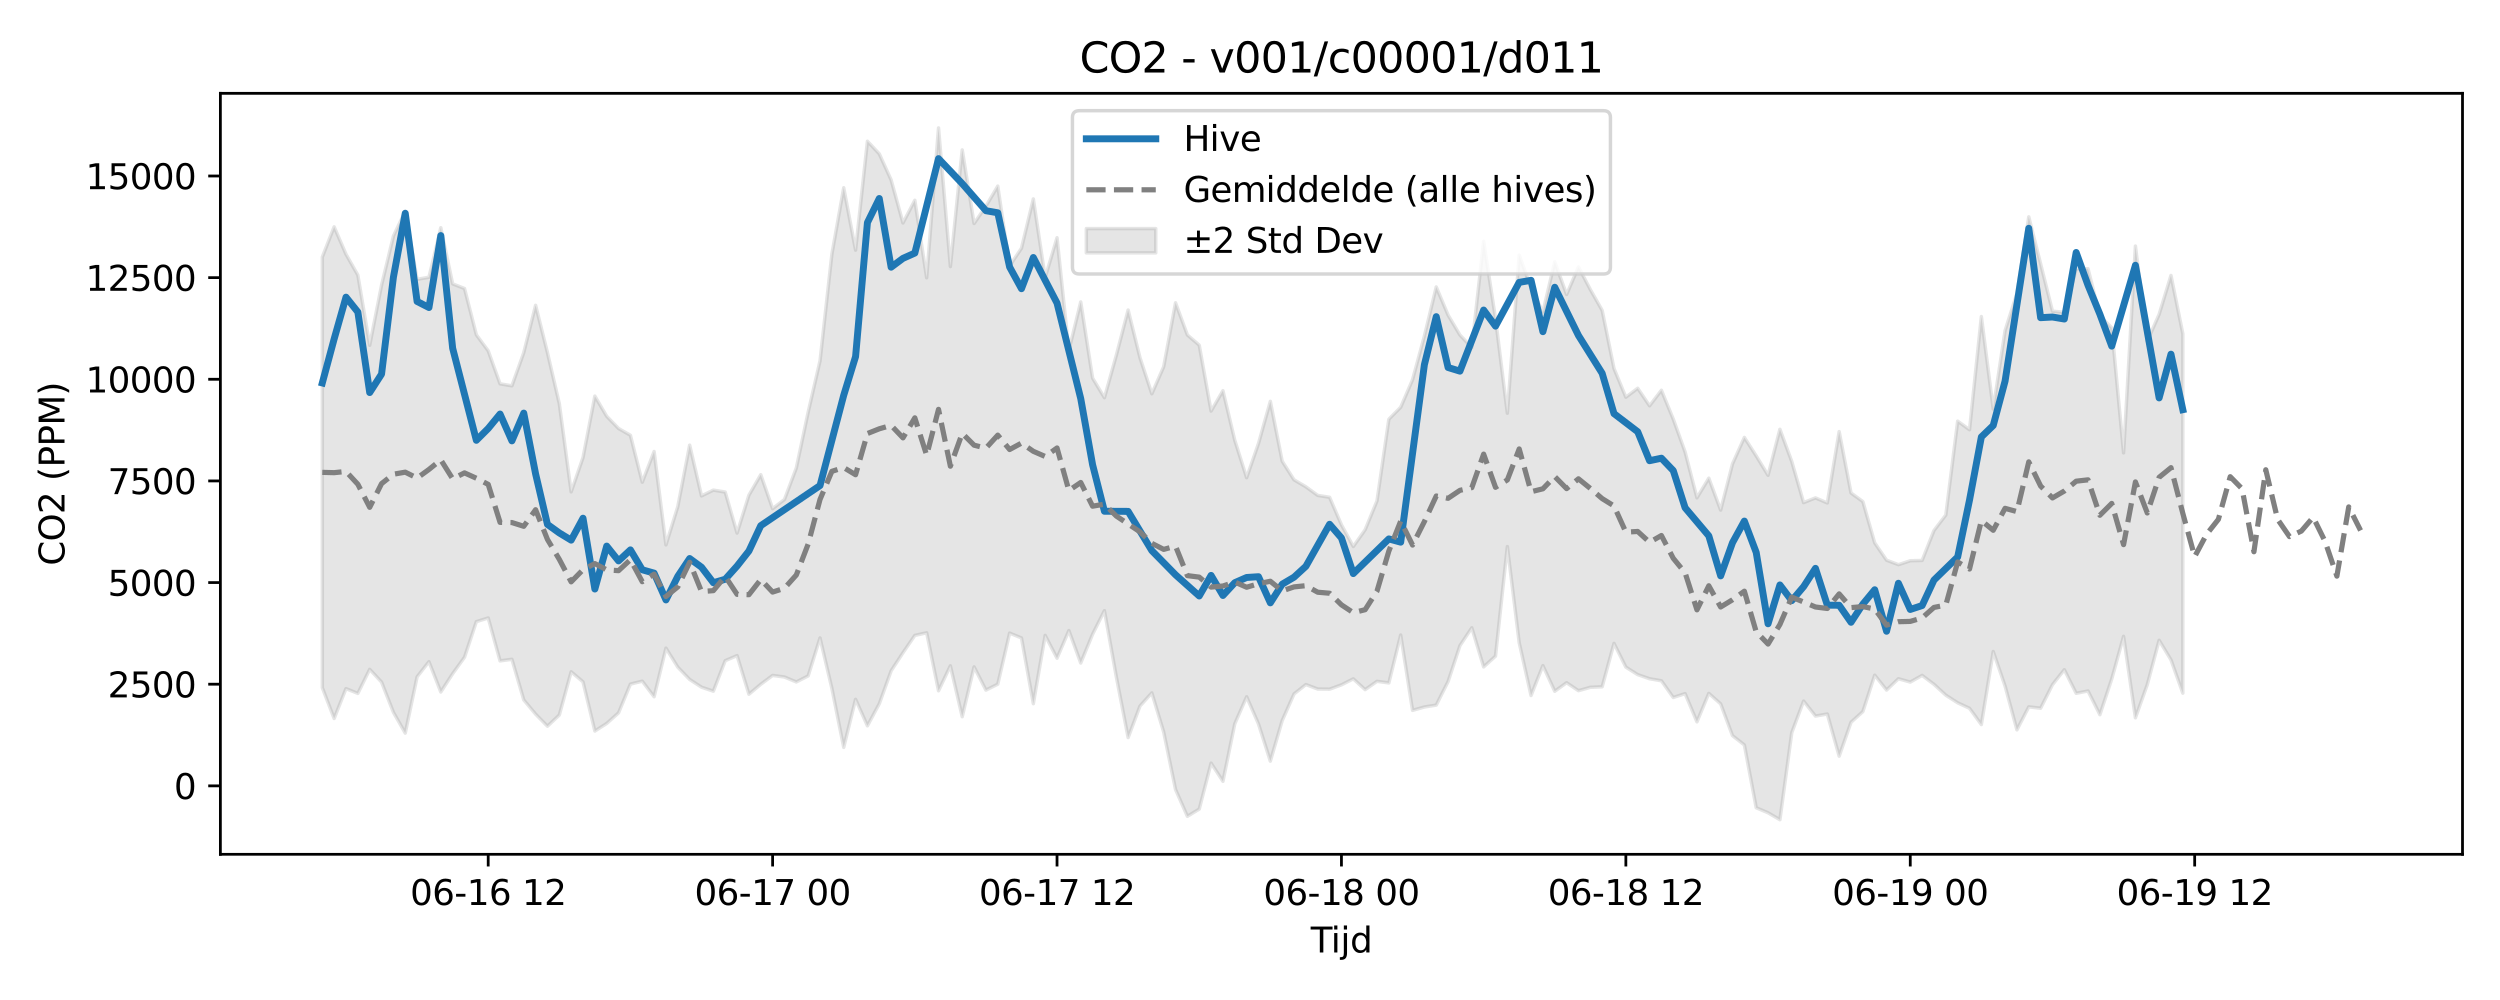 <?xml version="1.0" encoding="utf-8" standalone="no"?>
<!DOCTYPE svg PUBLIC "-//W3C//DTD SVG 1.1//EN"
  "http://www.w3.org/Graphics/SVG/1.1/DTD/svg11.dtd">
<svg xmlns:xlink="http://www.w3.org/1999/xlink" width="720pt" height="288pt" viewBox="0 0 720 288" xmlns="http://www.w3.org/2000/svg" version="1.1">
 <defs>
  <style type="text/css">*{stroke-linejoin: round; stroke-linecap: butt}</style>
 </defs>
 <g id="figure_1">
  <g id="patch_1">
   <path d="M 0 288 
L 720 288 
L 720 0 
L 0 0 
z
" style="fill: #ffffff"/>
  </g>
  <g id="axes_1">
   <g id="patch_2">
    <path d="M 63.47 246.04 
L 709.2 246.04 
L 709.2 26.88 
L 63.47 26.88 
z
" style="fill: #ffffff"/>
   </g>
   <g id="FillBetweenPolyCollection_1">
    <defs>
     <path id="md31ebc7788" d="M 92.821 -213.964 
L 92.821 -89.954 
L 96.234 -81.073 
L 99.647 -89.671 
L 103.06 -88.293 
L 106.473 -95.233 
L 109.886 -91.562 
L 113.299 -82.863 
L 116.712 -76.859 
L 120.125 -93.076 
L 123.538 -97.439 
L 126.951 -88.708 
L 130.364 -93.97 
L 133.777 -98.703 
L 137.19 -108.963 
L 140.603 -110.028 
L 144.016 -97.666 
L 147.429 -98.121 
L 150.842 -86.425 
L 154.254 -82.326 
L 157.667 -78.855 
L 161.08 -82.072 
L 164.493 -94.523 
L 167.906 -91.636 
L 171.319 -77.458 
L 174.732 -79.646 
L 178.145 -82.703 
L 181.558 -90.979 
L 184.971 -91.82 
L 188.384 -87.333 
L 191.797 -101.337 
L 195.21 -95.851 
L 198.623 -92.318 
L 202.036 -90.089 
L 205.449 -88.935 
L 208.862 -97.717 
L 212.275 -99.185 
L 215.688 -88.065 
L 219.1 -90.92 
L 222.513 -93.472 
L 225.926 -93.019 
L 229.339 -91.595 
L 232.752 -93.34 
L 236.165 -104.268 
L 239.578 -89.753 
L 242.991 -72.75 
L 246.404 -86.603 
L 249.817 -78.963 
L 253.23 -85.31 
L 256.643 -94.792 
L 260.056 -100.003 
L 263.469 -105.001 
L 266.882 -105.752 
L 270.295 -89.053 
L 273.708 -96.244 
L 277.121 -81.586 
L 280.534 -95.941 
L 283.947 -89.253 
L 287.359 -90.958 
L 290.772 -105.668 
L 294.185 -104.264 
L 297.598 -85.333 
L 301.011 -105.01 
L 304.424 -98.432 
L 307.837 -106.393 
L 311.25 -97.05 
L 314.663 -105.324 
L 318.076 -112.128 
L 321.489 -93.141 
L 324.902 -75.57 
L 328.315 -84.665 
L 331.728 -88.443 
L 335.141 -77.171 
L 338.554 -60.621 
L 341.967 -52.902 
L 345.38 -54.985 
L 348.793 -68.219 
L 352.206 -62.979 
L 355.618 -79.549 
L 359.031 -87.325 
L 362.444 -79.508 
L 365.857 -68.785 
L 369.27 -80.46 
L 372.683 -88.141 
L 376.096 -90.849 
L 379.509 -89.554 
L 382.922 -89.515 
L 386.335 -90.764 
L 389.748 -92.492 
L 393.161 -89.382 
L 396.574 -91.777 
L 399.987 -91.322 
L 403.4 -105.12 
L 406.813 -83.415 
L 410.226 -84.378 
L 413.639 -84.935 
L 417.052 -91.723 
L 420.464 -102.057 
L 423.877 -107.199 
L 427.29 -95.928 
L 430.703 -99.025 
L 434.116 -130.581 
L 437.529 -102.898 
L 440.942 -87.683 
L 444.355 -96.304 
L 447.768 -88.911 
L 451.181 -91.378 
L 454.594 -89.081 
L 458.007 -90.049 
L 461.42 -90.201 
L 464.833 -102.708 
L 468.246 -95.866 
L 471.659 -93.705 
L 475.072 -92.523 
L 478.485 -91.934 
L 481.898 -87.12 
L 485.311 -88.241 
L 488.723 -80.11 
L 492.136 -88.311 
L 495.549 -85.279 
L 498.962 -76.127 
L 502.375 -73.454 
L 505.788 -55.367 
L 509.201 -53.917 
L 512.614 -51.922 
L 516.027 -76.984 
L 519.44 -86.092 
L 522.853 -81.768 
L 526.266 -82.36 
L 529.679 -70.225 
L 533.092 -79.985 
L 536.505 -83.06 
L 539.918 -93.552 
L 543.331 -89.265 
L 546.744 -92.525 
L 550.157 -91.561 
L 553.57 -93.486 
L 556.982 -90.917 
L 560.395 -87.79 
L 563.808 -85.591 
L 567.221 -84.014 
L 570.634 -79.32 
L 574.047 -100.357 
L 577.46 -90.426 
L 580.873 -77.801 
L 584.286 -84.425 
L 587.699 -84.031 
L 591.112 -90.801 
L 594.525 -95.126 
L 597.938 -88.33 
L 601.351 -88.999 
L 604.764 -82.16 
L 608.177 -92.437 
L 611.59 -104.738 
L 615.003 -81.271 
L 618.416 -90.818 
L 621.828 -103.601 
L 625.241 -97.96 
L 628.654 -88.372 
L 628.654 -191.896 
L 628.654 -191.896 
L 625.241 -208.67 
L 621.828 -197.465 
L 618.416 -189.719 
L 615.003 -217.129 
L 611.59 -157.564 
L 608.177 -193.586 
L 604.764 -197.053 
L 601.351 -210.616 
L 597.938 -210.505 
L 594.525 -198.045 
L 591.112 -198.389 
L 587.699 -212.018 
L 584.286 -225.546 
L 580.873 -203.529 
L 577.46 -192.769 
L 574.047 -170.198 
L 570.634 -196.832 
L 567.221 -164.237 
L 563.808 -166.711 
L 560.395 -139.678 
L 556.982 -135.206 
L 553.57 -126.595 
L 550.157 -126.51 
L 546.744 -125.373 
L 543.331 -126.667 
L 539.918 -131.652 
L 536.505 -143.545 
L 533.092 -146.027 
L 529.679 -163.7 
L 526.266 -143.149 
L 522.853 -144.608 
L 519.44 -143.246 
L 516.027 -155.092 
L 512.614 -164.371 
L 509.201 -151.112 
L 505.788 -156.712 
L 502.375 -162.019 
L 498.962 -154.402 
L 495.549 -141.09 
L 492.136 -150.284 
L 488.723 -144.629 
L 485.311 -157.829 
L 481.898 -167.298 
L 478.485 -175.609 
L 475.072 -171.132 
L 471.659 -176.179 
L 468.246 -173.606 
L 464.833 -181.862 
L 461.42 -198.617 
L 458.007 -204.628 
L 454.594 -211.124 
L 451.181 -203.185 
L 447.768 -212.594 
L 444.355 -198.148 
L 440.942 -205.07 
L 437.529 -214.508 
L 434.116 -168.992 
L 430.703 -196.288 
L 427.29 -218.486 
L 423.877 -187.915 
L 420.464 -191.509 
L 417.052 -197.254 
L 413.639 -205.36 
L 410.226 -191.208 
L 406.813 -178.638 
L 403.4 -170.715 
L 399.987 -167.256 
L 396.574 -143.746 
L 393.161 -135.434 
L 389.748 -130.606 
L 386.335 -136.848 
L 382.922 -144.782 
L 379.509 -145.328 
L 376.096 -147.801 
L 372.683 -149.809 
L 369.27 -155.178 
L 365.857 -172.414 
L 362.444 -160.269 
L 359.031 -150.423 
L 355.618 -161.197 
L 352.206 -175.483 
L 348.793 -169.612 
L 345.38 -188.592 
L 341.967 -191.533 
L 338.554 -200.8 
L 335.141 -182.385 
L 331.728 -174.589 
L 328.315 -184.984 
L 324.902 -198.713 
L 321.489 -185.62 
L 318.076 -173.451 
L 314.663 -179.12 
L 311.25 -201.043 
L 307.837 -187.043 
L 304.424 -219.534 
L 301.011 -208.053 
L 297.598 -230.708 
L 294.185 -216.506 
L 290.772 -211.407 
L 287.359 -234.4 
L 283.947 -228.612 
L 280.534 -223.629 
L 277.121 -244.828 
L 273.708 -211.23 
L 270.295 -251.158 
L 266.882 -207.991 
L 263.469 -230.32 
L 260.056 -223.789 
L 256.643 -236.185 
L 253.23 -243.698 
L 249.817 -247.322 
L 246.404 -215.958 
L 242.991 -233.933 
L 239.578 -214.768 
L 236.165 -184.054 
L 232.752 -169.317 
L 229.339 -153.217 
L 225.926 -144.152 
L 222.513 -141.501 
L 219.1 -151.288 
L 215.688 -145.398 
L 212.275 -134.48 
L 208.862 -146.284 
L 205.449 -146.854 
L 202.036 -145.177 
L 198.623 -159.8 
L 195.21 -142.118 
L 191.797 -131.07 
L 188.384 -157.963 
L 184.971 -149.126 
L 181.558 -162.644 
L 178.145 -164.596 
L 174.732 -168.112 
L 171.319 -173.916 
L 167.906 -156.221 
L 164.493 -146.34 
L 161.08 -171.748 
L 157.667 -186.431 
L 154.254 -200.073 
L 150.842 -186.427 
L 147.429 -176.891 
L 144.016 -177.458 
L 140.603 -186.963 
L 137.19 -191.577 
L 133.777 -204.917 
L 130.364 -206.251 
L 126.951 -222.419 
L 123.538 -208.156 
L 120.125 -207.558 
L 116.712 -227.173 
L 113.299 -219.988 
L 109.886 -205.858 
L 106.473 -188.555 
L 103.06 -208.768 
L 99.647 -214.783 
L 96.234 -222.669 
L 92.821 -213.964 
z
" style="stroke: #808080; stroke-opacity: 0.2"/>
    </defs>
    <g clip-path="url(#p624d993893)">
     <use xlink:href="#md31ebc7788" x="0" y="288" style="fill: #808080; fill-opacity: 0.2; stroke: #808080; stroke-opacity: 0.2"/>
    </g>
   </g>
   <g id="matplotlib.axis_1">
    <g id="xtick_1">
     <g id="line2d_1">
      <defs>
       <path id="m5306e1ff6e" d="M 0 0 
L 0 3.5 
" style="stroke: #000000; stroke-width: 0.8"/>
      </defs>
      <g>
       <use xlink:href="#m5306e1ff6e" x="140.603" y="246.04" style="stroke: #000000; stroke-width: 0.8"/>
      </g>
     </g>
     <g id="text_1">
      <!-- 06-16 12 -->
      <g transform="translate(118.122 260.638) scale(0.1 -0.1)">
       <defs>
        <path id="DejaVuSans-30" d="M 2034 4250 
Q 1547 4250 1301 3770 
Q 1056 3291 1056 2328 
Q 1056 1369 1301 889 
Q 1547 409 2034 409 
Q 2525 409 2770 889 
Q 3016 1369 3016 2328 
Q 3016 3291 2770 3770 
Q 2525 4250 2034 4250 
z
M 2034 4750 
Q 2819 4750 3233 4129 
Q 3647 3509 3647 2328 
Q 3647 1150 3233 529 
Q 2819 -91 2034 -91 
Q 1250 -91 836 529 
Q 422 1150 422 2328 
Q 422 3509 836 4129 
Q 1250 4750 2034 4750 
z
" transform="scale(0.016)"/>
        <path id="DejaVuSans-36" d="M 2113 2584 
Q 1688 2584 1439 2293 
Q 1191 2003 1191 1497 
Q 1191 994 1439 701 
Q 1688 409 2113 409 
Q 2538 409 2786 701 
Q 3034 994 3034 1497 
Q 3034 2003 2786 2293 
Q 2538 2584 2113 2584 
z
M 3366 4563 
L 3366 3988 
Q 3128 4100 2886 4159 
Q 2644 4219 2406 4219 
Q 1781 4219 1451 3797 
Q 1122 3375 1075 2522 
Q 1259 2794 1537 2939 
Q 1816 3084 2150 3084 
Q 2853 3084 3261 2657 
Q 3669 2231 3669 1497 
Q 3669 778 3244 343 
Q 2819 -91 2113 -91 
Q 1303 -91 875 529 
Q 447 1150 447 2328 
Q 447 3434 972 4092 
Q 1497 4750 2381 4750 
Q 2619 4750 2861 4703 
Q 3103 4656 3366 4563 
z
" transform="scale(0.016)"/>
        <path id="DejaVuSans-2d" d="M 313 2009 
L 1997 2009 
L 1997 1497 
L 313 1497 
L 313 2009 
z
" transform="scale(0.016)"/>
        <path id="DejaVuSans-31" d="M 794 531 
L 1825 531 
L 1825 4091 
L 703 3866 
L 703 4441 
L 1819 4666 
L 2450 4666 
L 2450 531 
L 3481 531 
L 3481 0 
L 794 0 
L 794 531 
z
" transform="scale(0.016)"/>
        <path id="DejaVuSans-20" transform="scale(0.016)"/>
        <path id="DejaVuSans-32" d="M 1228 531 
L 3431 531 
L 3431 0 
L 469 0 
L 469 531 
Q 828 903 1448 1529 
Q 2069 2156 2228 2338 
Q 2531 2678 2651 2914 
Q 2772 3150 2772 3378 
Q 2772 3750 2511 3984 
Q 2250 4219 1831 4219 
Q 1534 4219 1204 4116 
Q 875 4013 500 3803 
L 500 4441 
Q 881 4594 1212 4672 
Q 1544 4750 1819 4750 
Q 2544 4750 2975 4387 
Q 3406 4025 3406 3419 
Q 3406 3131 3298 2873 
Q 3191 2616 2906 2266 
Q 2828 2175 2409 1742 
Q 1991 1309 1228 531 
z
" transform="scale(0.016)"/>
       </defs>
       <use xlink:href="#DejaVuSans-30"/>
       <use xlink:href="#DejaVuSans-36" transform="translate(63.623 0)"/>
       <use xlink:href="#DejaVuSans-2d" transform="translate(127.246 0)"/>
       <use xlink:href="#DejaVuSans-31" transform="translate(163.33 0)"/>
       <use xlink:href="#DejaVuSans-36" transform="translate(226.953 0)"/>
       <use xlink:href="#DejaVuSans-20" transform="translate(290.576 0)"/>
       <use xlink:href="#DejaVuSans-31" transform="translate(322.363 0)"/>
       <use xlink:href="#DejaVuSans-32" transform="translate(385.986 0)"/>
      </g>
     </g>
    </g>
    <g id="xtick_2">
     <g id="line2d_2">
      <g>
       <use xlink:href="#m5306e1ff6e" x="222.513" y="246.04" style="stroke: #000000; stroke-width: 0.8"/>
      </g>
     </g>
     <g id="text_2">
      <!-- 06-17 00 -->
      <g transform="translate(200.033 260.638) scale(0.1 -0.1)">
       <defs>
        <path id="DejaVuSans-37" d="M 525 4666 
L 3525 4666 
L 3525 4397 
L 1831 0 
L 1172 0 
L 2766 4134 
L 525 4134 
L 525 4666 
z
" transform="scale(0.016)"/>
       </defs>
       <use xlink:href="#DejaVuSans-30"/>
       <use xlink:href="#DejaVuSans-36" transform="translate(63.623 0)"/>
       <use xlink:href="#DejaVuSans-2d" transform="translate(127.246 0)"/>
       <use xlink:href="#DejaVuSans-31" transform="translate(163.33 0)"/>
       <use xlink:href="#DejaVuSans-37" transform="translate(226.953 0)"/>
       <use xlink:href="#DejaVuSans-20" transform="translate(290.576 0)"/>
       <use xlink:href="#DejaVuSans-30" transform="translate(322.363 0)"/>
       <use xlink:href="#DejaVuSans-30" transform="translate(385.986 0)"/>
      </g>
     </g>
    </g>
    <g id="xtick_3">
     <g id="line2d_3">
      <g>
       <use xlink:href="#m5306e1ff6e" x="304.424" y="246.04" style="stroke: #000000; stroke-width: 0.8"/>
      </g>
     </g>
     <g id="text_3">
      <!-- 06-17 12 -->
      <g transform="translate(281.944 260.638) scale(0.1 -0.1)">
       <use xlink:href="#DejaVuSans-30"/>
       <use xlink:href="#DejaVuSans-36" transform="translate(63.623 0)"/>
       <use xlink:href="#DejaVuSans-2d" transform="translate(127.246 0)"/>
       <use xlink:href="#DejaVuSans-31" transform="translate(163.33 0)"/>
       <use xlink:href="#DejaVuSans-37" transform="translate(226.953 0)"/>
       <use xlink:href="#DejaVuSans-20" transform="translate(290.576 0)"/>
       <use xlink:href="#DejaVuSans-31" transform="translate(322.363 0)"/>
       <use xlink:href="#DejaVuSans-32" transform="translate(385.986 0)"/>
      </g>
     </g>
    </g>
    <g id="xtick_4">
     <g id="line2d_4">
      <g>
       <use xlink:href="#m5306e1ff6e" x="386.335" y="246.04" style="stroke: #000000; stroke-width: 0.8"/>
      </g>
     </g>
     <g id="text_4">
      <!-- 06-18 00 -->
      <g transform="translate(363.855 260.638) scale(0.1 -0.1)">
       <defs>
        <path id="DejaVuSans-38" d="M 2034 2216 
Q 1584 2216 1326 1975 
Q 1069 1734 1069 1313 
Q 1069 891 1326 650 
Q 1584 409 2034 409 
Q 2484 409 2743 651 
Q 3003 894 3003 1313 
Q 3003 1734 2745 1975 
Q 2488 2216 2034 2216 
z
M 1403 2484 
Q 997 2584 770 2862 
Q 544 3141 544 3541 
Q 544 4100 942 4425 
Q 1341 4750 2034 4750 
Q 2731 4750 3128 4425 
Q 3525 4100 3525 3541 
Q 3525 3141 3298 2862 
Q 3072 2584 2669 2484 
Q 3125 2378 3379 2068 
Q 3634 1759 3634 1313 
Q 3634 634 3220 271 
Q 2806 -91 2034 -91 
Q 1263 -91 848 271 
Q 434 634 434 1313 
Q 434 1759 690 2068 
Q 947 2378 1403 2484 
z
M 1172 3481 
Q 1172 3119 1398 2916 
Q 1625 2713 2034 2713 
Q 2441 2713 2670 2916 
Q 2900 3119 2900 3481 
Q 2900 3844 2670 4047 
Q 2441 4250 2034 4250 
Q 1625 4250 1398 4047 
Q 1172 3844 1172 3481 
z
" transform="scale(0.016)"/>
       </defs>
       <use xlink:href="#DejaVuSans-30"/>
       <use xlink:href="#DejaVuSans-36" transform="translate(63.623 0)"/>
       <use xlink:href="#DejaVuSans-2d" transform="translate(127.246 0)"/>
       <use xlink:href="#DejaVuSans-31" transform="translate(163.33 0)"/>
       <use xlink:href="#DejaVuSans-38" transform="translate(226.953 0)"/>
       <use xlink:href="#DejaVuSans-20" transform="translate(290.576 0)"/>
       <use xlink:href="#DejaVuSans-30" transform="translate(322.363 0)"/>
       <use xlink:href="#DejaVuSans-30" transform="translate(385.986 0)"/>
      </g>
     </g>
    </g>
    <g id="xtick_5">
     <g id="line2d_5">
      <g>
       <use xlink:href="#m5306e1ff6e" x="468.246" y="246.04" style="stroke: #000000; stroke-width: 0.8"/>
      </g>
     </g>
     <g id="text_5">
      <!-- 06-18 12 -->
      <g transform="translate(445.765 260.638) scale(0.1 -0.1)">
       <use xlink:href="#DejaVuSans-30"/>
       <use xlink:href="#DejaVuSans-36" transform="translate(63.623 0)"/>
       <use xlink:href="#DejaVuSans-2d" transform="translate(127.246 0)"/>
       <use xlink:href="#DejaVuSans-31" transform="translate(163.33 0)"/>
       <use xlink:href="#DejaVuSans-38" transform="translate(226.953 0)"/>
       <use xlink:href="#DejaVuSans-20" transform="translate(290.576 0)"/>
       <use xlink:href="#DejaVuSans-31" transform="translate(322.363 0)"/>
       <use xlink:href="#DejaVuSans-32" transform="translate(385.986 0)"/>
      </g>
     </g>
    </g>
    <g id="xtick_6">
     <g id="line2d_6">
      <g>
       <use xlink:href="#m5306e1ff6e" x="550.157" y="246.04" style="stroke: #000000; stroke-width: 0.8"/>
      </g>
     </g>
     <g id="text_6">
      <!-- 06-19 00 -->
      <g transform="translate(527.676 260.638) scale(0.1 -0.1)">
       <defs>
        <path id="DejaVuSans-39" d="M 703 97 
L 703 672 
Q 941 559 1184 500 
Q 1428 441 1663 441 
Q 2288 441 2617 861 
Q 2947 1281 2994 2138 
Q 2813 1869 2534 1725 
Q 2256 1581 1919 1581 
Q 1219 1581 811 2004 
Q 403 2428 403 3163 
Q 403 3881 828 4315 
Q 1253 4750 1959 4750 
Q 2769 4750 3195 4129 
Q 3622 3509 3622 2328 
Q 3622 1225 3098 567 
Q 2575 -91 1691 -91 
Q 1453 -91 1209 -44 
Q 966 3 703 97 
z
M 1959 2075 
Q 2384 2075 2632 2365 
Q 2881 2656 2881 3163 
Q 2881 3666 2632 3958 
Q 2384 4250 1959 4250 
Q 1534 4250 1286 3958 
Q 1038 3666 1038 3163 
Q 1038 2656 1286 2365 
Q 1534 2075 1959 2075 
z
" transform="scale(0.016)"/>
       </defs>
       <use xlink:href="#DejaVuSans-30"/>
       <use xlink:href="#DejaVuSans-36" transform="translate(63.623 0)"/>
       <use xlink:href="#DejaVuSans-2d" transform="translate(127.246 0)"/>
       <use xlink:href="#DejaVuSans-31" transform="translate(163.33 0)"/>
       <use xlink:href="#DejaVuSans-39" transform="translate(226.953 0)"/>
       <use xlink:href="#DejaVuSans-20" transform="translate(290.576 0)"/>
       <use xlink:href="#DejaVuSans-30" transform="translate(322.363 0)"/>
       <use xlink:href="#DejaVuSans-30" transform="translate(385.986 0)"/>
      </g>
     </g>
    </g>
    <g id="xtick_7">
     <g id="line2d_7">
      <g>
       <use xlink:href="#m5306e1ff6e" x="632.067" y="246.04" style="stroke: #000000; stroke-width: 0.8"/>
      </g>
     </g>
     <g id="text_7">
      <!-- 06-19 12 -->
      <g transform="translate(609.587 260.638) scale(0.1 -0.1)">
       <use xlink:href="#DejaVuSans-30"/>
       <use xlink:href="#DejaVuSans-36" transform="translate(63.623 0)"/>
       <use xlink:href="#DejaVuSans-2d" transform="translate(127.246 0)"/>
       <use xlink:href="#DejaVuSans-31" transform="translate(163.33 0)"/>
       <use xlink:href="#DejaVuSans-39" transform="translate(226.953 0)"/>
       <use xlink:href="#DejaVuSans-20" transform="translate(290.576 0)"/>
       <use xlink:href="#DejaVuSans-31" transform="translate(322.363 0)"/>
       <use xlink:href="#DejaVuSans-32" transform="translate(385.986 0)"/>
      </g>
     </g>
    </g>
    <g id="text_8">
     <!-- Tijd -->
     <g transform="translate(377.485 274.317) scale(0.1 -0.1)">
      <defs>
       <path id="DejaVuSans-54" d="M -19 4666 
L 3928 4666 
L 3928 4134 
L 2272 4134 
L 2272 0 
L 1638 0 
L 1638 4134 
L -19 4134 
L -19 4666 
z
" transform="scale(0.016)"/>
       <path id="DejaVuSans-69" d="M 603 3500 
L 1178 3500 
L 1178 0 
L 603 0 
L 603 3500 
z
M 603 4863 
L 1178 4863 
L 1178 4134 
L 603 4134 
L 603 4863 
z
" transform="scale(0.016)"/>
       <path id="DejaVuSans-6a" d="M 603 3500 
L 1178 3500 
L 1178 -63 
Q 1178 -731 923 -1031 
Q 669 -1331 103 -1331 
L -116 -1331 
L -116 -844 
L 38 -844 
Q 366 -844 484 -692 
Q 603 -541 603 -63 
L 603 3500 
z
M 603 4863 
L 1178 4863 
L 1178 4134 
L 603 4134 
L 603 4863 
z
" transform="scale(0.016)"/>
       <path id="DejaVuSans-64" d="M 2906 2969 
L 2906 4863 
L 3481 4863 
L 3481 0 
L 2906 0 
L 2906 525 
Q 2725 213 2448 61 
Q 2172 -91 1784 -91 
Q 1150 -91 751 415 
Q 353 922 353 1747 
Q 353 2572 751 3078 
Q 1150 3584 1784 3584 
Q 2172 3584 2448 3432 
Q 2725 3281 2906 2969 
z
M 947 1747 
Q 947 1113 1208 752 
Q 1469 391 1925 391 
Q 2381 391 2643 752 
Q 2906 1113 2906 1747 
Q 2906 2381 2643 2742 
Q 2381 3103 1925 3103 
Q 1469 3103 1208 2742 
Q 947 2381 947 1747 
z
" transform="scale(0.016)"/>
      </defs>
      <use xlink:href="#DejaVuSans-54"/>
      <use xlink:href="#DejaVuSans-69" transform="translate(57.959 0)"/>
      <use xlink:href="#DejaVuSans-6a" transform="translate(85.742 0)"/>
      <use xlink:href="#DejaVuSans-64" transform="translate(113.525 0)"/>
     </g>
    </g>
   </g>
   <g id="matplotlib.axis_2">
    <g id="ytick_1">
     <g id="line2d_8">
      <defs>
       <path id="m5ad805b228" d="M 0 0 
L -3.5 0 
" style="stroke: #000000; stroke-width: 0.8"/>
      </defs>
      <g>
       <use xlink:href="#m5ad805b228" x="63.47" y="226.328" style="stroke: #000000; stroke-width: 0.8"/>
      </g>
     </g>
     <g id="text_9">
      <!-- 0 -->
      <g transform="translate(50.108 230.127) scale(0.1 -0.1)">
       <use xlink:href="#DejaVuSans-30"/>
      </g>
     </g>
    </g>
    <g id="ytick_2">
     <g id="line2d_9">
      <g>
       <use xlink:href="#m5ad805b228" x="63.47" y="197.054" style="stroke: #000000; stroke-width: 0.8"/>
      </g>
     </g>
     <g id="text_10">
      <!-- 2500 -->
      <g transform="translate(31.02 200.853) scale(0.1 -0.1)">
       <defs>
        <path id="DejaVuSans-35" d="M 691 4666 
L 3169 4666 
L 3169 4134 
L 1269 4134 
L 1269 2991 
Q 1406 3038 1543 3061 
Q 1681 3084 1819 3084 
Q 2600 3084 3056 2656 
Q 3513 2228 3513 1497 
Q 3513 744 3044 326 
Q 2575 -91 1722 -91 
Q 1428 -91 1123 -41 
Q 819 9 494 109 
L 494 744 
Q 775 591 1075 516 
Q 1375 441 1709 441 
Q 2250 441 2565 725 
Q 2881 1009 2881 1497 
Q 2881 1984 2565 2268 
Q 2250 2553 1709 2553 
Q 1456 2553 1204 2497 
Q 953 2441 691 2322 
L 691 4666 
z
" transform="scale(0.016)"/>
       </defs>
       <use xlink:href="#DejaVuSans-32"/>
       <use xlink:href="#DejaVuSans-35" transform="translate(63.623 0)"/>
       <use xlink:href="#DejaVuSans-30" transform="translate(127.246 0)"/>
       <use xlink:href="#DejaVuSans-30" transform="translate(190.869 0)"/>
      </g>
     </g>
    </g>
    <g id="ytick_3">
     <g id="line2d_10">
      <g>
       <use xlink:href="#m5ad805b228" x="63.47" y="167.78" style="stroke: #000000; stroke-width: 0.8"/>
      </g>
     </g>
     <g id="text_11">
      <!-- 5000 -->
      <g transform="translate(31.02 171.579) scale(0.1 -0.1)">
       <use xlink:href="#DejaVuSans-35"/>
       <use xlink:href="#DejaVuSans-30" transform="translate(63.623 0)"/>
       <use xlink:href="#DejaVuSans-30" transform="translate(127.246 0)"/>
       <use xlink:href="#DejaVuSans-30" transform="translate(190.869 0)"/>
      </g>
     </g>
    </g>
    <g id="ytick_4">
     <g id="line2d_11">
      <g>
       <use xlink:href="#m5ad805b228" x="63.47" y="138.506" style="stroke: #000000; stroke-width: 0.8"/>
      </g>
     </g>
     <g id="text_12">
      <!-- 7500 -->
      <g transform="translate(31.02 142.306) scale(0.1 -0.1)">
       <use xlink:href="#DejaVuSans-37"/>
       <use xlink:href="#DejaVuSans-35" transform="translate(63.623 0)"/>
       <use xlink:href="#DejaVuSans-30" transform="translate(127.246 0)"/>
       <use xlink:href="#DejaVuSans-30" transform="translate(190.869 0)"/>
      </g>
     </g>
    </g>
    <g id="ytick_5">
     <g id="line2d_12">
      <g>
       <use xlink:href="#m5ad805b228" x="63.47" y="109.233" style="stroke: #000000; stroke-width: 0.8"/>
      </g>
     </g>
     <g id="text_13">
      <!-- 10000 -->
      <g transform="translate(24.657 113.032) scale(0.1 -0.1)">
       <use xlink:href="#DejaVuSans-31"/>
       <use xlink:href="#DejaVuSans-30" transform="translate(63.623 0)"/>
       <use xlink:href="#DejaVuSans-30" transform="translate(127.246 0)"/>
       <use xlink:href="#DejaVuSans-30" transform="translate(190.869 0)"/>
       <use xlink:href="#DejaVuSans-30" transform="translate(254.492 0)"/>
      </g>
     </g>
    </g>
    <g id="ytick_6">
     <g id="line2d_13">
      <g>
       <use xlink:href="#m5ad805b228" x="63.47" y="79.959" style="stroke: #000000; stroke-width: 0.8"/>
      </g>
     </g>
     <g id="text_14">
      <!-- 12500 -->
      <g transform="translate(24.657 83.758) scale(0.1 -0.1)">
       <use xlink:href="#DejaVuSans-31"/>
       <use xlink:href="#DejaVuSans-32" transform="translate(63.623 0)"/>
       <use xlink:href="#DejaVuSans-35" transform="translate(127.246 0)"/>
       <use xlink:href="#DejaVuSans-30" transform="translate(190.869 0)"/>
       <use xlink:href="#DejaVuSans-30" transform="translate(254.492 0)"/>
      </g>
     </g>
    </g>
    <g id="ytick_7">
     <g id="line2d_14">
      <g>
       <use xlink:href="#m5ad805b228" x="63.47" y="50.685" style="stroke: #000000; stroke-width: 0.8"/>
      </g>
     </g>
     <g id="text_15">
      <!-- 15000 -->
      <g transform="translate(24.657 54.484) scale(0.1 -0.1)">
       <use xlink:href="#DejaVuSans-31"/>
       <use xlink:href="#DejaVuSans-35" transform="translate(63.623 0)"/>
       <use xlink:href="#DejaVuSans-30" transform="translate(127.246 0)"/>
       <use xlink:href="#DejaVuSans-30" transform="translate(190.869 0)"/>
       <use xlink:href="#DejaVuSans-30" transform="translate(254.492 0)"/>
      </g>
     </g>
    </g>
    <g id="text_16">
     <!-- CO2 (PPM) -->
     <g transform="translate(18.578 162.903) rotate(-90) scale(0.1 -0.1)">
      <defs>
       <path id="DejaVuSans-43" d="M 4122 4306 
L 4122 3641 
Q 3803 3938 3442 4084 
Q 3081 4231 2675 4231 
Q 1875 4231 1450 3742 
Q 1025 3253 1025 2328 
Q 1025 1406 1450 917 
Q 1875 428 2675 428 
Q 3081 428 3442 575 
Q 3803 722 4122 1019 
L 4122 359 
Q 3791 134 3420 21 
Q 3050 -91 2638 -91 
Q 1578 -91 968 557 
Q 359 1206 359 2328 
Q 359 3453 968 4101 
Q 1578 4750 2638 4750 
Q 3056 4750 3426 4639 
Q 3797 4528 4122 4306 
z
" transform="scale(0.016)"/>
       <path id="DejaVuSans-4f" d="M 2522 4238 
Q 1834 4238 1429 3725 
Q 1025 3213 1025 2328 
Q 1025 1447 1429 934 
Q 1834 422 2522 422 
Q 3209 422 3611 934 
Q 4013 1447 4013 2328 
Q 4013 3213 3611 3725 
Q 3209 4238 2522 4238 
z
M 2522 4750 
Q 3503 4750 4090 4092 
Q 4678 3434 4678 2328 
Q 4678 1225 4090 567 
Q 3503 -91 2522 -91 
Q 1538 -91 948 565 
Q 359 1222 359 2328 
Q 359 3434 948 4092 
Q 1538 4750 2522 4750 
z
" transform="scale(0.016)"/>
       <path id="DejaVuSans-28" d="M 1984 4856 
Q 1566 4138 1362 3434 
Q 1159 2731 1159 2009 
Q 1159 1288 1364 580 
Q 1569 -128 1984 -844 
L 1484 -844 
Q 1016 -109 783 600 
Q 550 1309 550 2009 
Q 550 2706 781 3412 
Q 1013 4119 1484 4856 
L 1984 4856 
z
" transform="scale(0.016)"/>
       <path id="DejaVuSans-50" d="M 1259 4147 
L 1259 2394 
L 2053 2394 
Q 2494 2394 2734 2622 
Q 2975 2850 2975 3272 
Q 2975 3691 2734 3919 
Q 2494 4147 2053 4147 
L 1259 4147 
z
M 628 4666 
L 2053 4666 
Q 2838 4666 3239 4311 
Q 3641 3956 3641 3272 
Q 3641 2581 3239 2228 
Q 2838 1875 2053 1875 
L 1259 1875 
L 1259 0 
L 628 0 
L 628 4666 
z
" transform="scale(0.016)"/>
       <path id="DejaVuSans-4d" d="M 628 4666 
L 1569 4666 
L 2759 1491 
L 3956 4666 
L 4897 4666 
L 4897 0 
L 4281 0 
L 4281 4097 
L 3078 897 
L 2444 897 
L 1241 4097 
L 1241 0 
L 628 0 
L 628 4666 
z
" transform="scale(0.016)"/>
       <path id="DejaVuSans-29" d="M 513 4856 
L 1013 4856 
Q 1481 4119 1714 3412 
Q 1947 2706 1947 2009 
Q 1947 1309 1714 600 
Q 1481 -109 1013 -844 
L 513 -844 
Q 928 -128 1133 580 
Q 1338 1288 1338 2009 
Q 1338 2731 1133 3434 
Q 928 4138 513 4856 
z
" transform="scale(0.016)"/>
      </defs>
      <use xlink:href="#DejaVuSans-43"/>
      <use xlink:href="#DejaVuSans-4f" transform="translate(69.824 0)"/>
      <use xlink:href="#DejaVuSans-32" transform="translate(148.535 0)"/>
      <use xlink:href="#DejaVuSans-20" transform="translate(212.158 0)"/>
      <use xlink:href="#DejaVuSans-28" transform="translate(243.945 0)"/>
      <use xlink:href="#DejaVuSans-50" transform="translate(282.959 0)"/>
      <use xlink:href="#DejaVuSans-50" transform="translate(343.262 0)"/>
      <use xlink:href="#DejaVuSans-4d" transform="translate(403.564 0)"/>
      <use xlink:href="#DejaVuSans-29" transform="translate(489.844 0)"/>
     </g>
    </g>
   </g>
   <g id="line2d_15">
    <path d="M 92.821 110.298 
L 96.234 97.617 
L 99.647 85.587 
L 103.06 89.865 
L 106.473 113.054 
L 109.886 107.746 
L 113.299 79.859 
L 116.712 61.429 
L 120.125 86.821 
L 123.538 88.565 
L 126.951 67.851 
L 130.364 100.294 
L 137.19 126.809 
L 140.603 123.401 
L 144.016 119.244 
L 147.429 126.965 
L 150.842 118.979 
L 154.254 136.485 
L 157.667 151.028 
L 161.08 153.483 
L 164.493 155.561 
L 167.906 149.248 
L 171.319 169.636 
L 174.732 157.277 
L 178.145 161.539 
L 181.558 158.366 
L 184.971 164.098 
L 188.384 165.06 
L 191.797 172.776 
L 195.21 165.973 
L 198.623 160.856 
L 202.036 163.358 
L 205.449 167.827 
L 208.862 166.828 
L 212.275 163.026 
L 215.688 158.686 
L 219.1 151.393 
L 236.165 139.841 
L 242.991 113.835 
L 246.404 102.71 
L 249.817 64.104 
L 253.23 57.172 
L 256.643 76.95 
L 260.056 74.409 
L 263.469 72.886 
L 270.295 45.685 
L 277.121 52.887 
L 283.947 60.685 
L 287.359 61.282 
L 290.772 76.909 
L 294.185 83.144 
L 297.598 74.163 
L 304.424 87.289 
L 311.25 114.789 
L 314.663 133.834 
L 318.076 147.242 
L 324.902 147.277 
L 331.728 158.58 
L 338.554 165.544 
L 345.38 171.644 
L 348.793 165.719 
L 352.206 171.498 
L 355.618 167.811 
L 359.031 166.313 
L 362.444 166.09 
L 365.857 173.619 
L 369.27 168.249 
L 372.683 166.227 
L 376.096 163.096 
L 382.922 150.993 
L 386.335 154.935 
L 389.748 165.192 
L 399.987 155.21 
L 403.4 156.141 
L 410.226 105.029 
L 413.639 91.2 
L 417.052 105.843 
L 420.464 106.891 
L 427.29 89.297 
L 430.703 93.928 
L 437.529 81.317 
L 440.942 80.732 
L 444.355 95.521 
L 447.768 82.734 
L 454.594 96.61 
L 461.42 107.511 
L 464.833 119.127 
L 471.659 124.338 
L 475.072 132.683 
L 478.485 131.961 
L 481.898 135.532 
L 485.311 146.241 
L 492.136 154.326 
L 495.549 165.848 
L 498.962 156.287 
L 502.375 150.075 
L 505.788 159.098 
L 509.201 179.642 
L 512.614 168.465 
L 516.027 172.979 
L 519.44 168.955 
L 522.853 163.686 
L 526.266 174.283 
L 529.679 174.314 
L 533.092 179.216 
L 536.505 173.99 
L 539.918 169.853 
L 543.331 181.8 
L 546.744 167.983 
L 550.157 175.524 
L 553.57 174.4 
L 556.982 167.066 
L 563.808 160.409 
L 567.221 144.018 
L 570.634 125.837 
L 574.047 122.541 
L 577.46 109.76 
L 584.286 65.755 
L 587.699 91.493 
L 591.112 91.3 
L 594.525 91.879 
L 597.938 72.717 
L 601.351 82.168 
L 604.764 90.486 
L 608.177 99.684 
L 615.003 76.399 
L 621.828 114.596 
L 625.241 102.008 
L 628.654 117.991 
L 628.654 117.991 
" clip-path="url(#p624d993893)" style="fill: none; stroke: #1f77b4; stroke-width: 2; stroke-linecap: square"/>
   </g>
   <g id="line2d_16">
    <path d="M 92.821 136.041 
L 96.234 136.129 
L 99.647 135.773 
L 103.06 139.469 
L 106.473 146.106 
L 109.886 139.29 
L 113.299 136.575 
L 116.712 135.984 
L 120.125 137.683 
L 123.538 135.202 
L 126.951 132.436 
L 130.364 137.889 
L 133.777 136.19 
L 137.19 137.73 
L 140.603 139.504 
L 144.016 150.438 
L 147.429 150.494 
L 150.842 151.574 
L 154.254 146.8 
L 157.667 155.357 
L 161.08 161.09 
L 164.493 167.569 
L 167.906 164.071 
L 171.319 162.313 
L 174.732 164.121 
L 178.145 164.35 
L 181.558 161.189 
L 184.971 167.527 
L 188.384 165.352 
L 191.797 171.797 
L 195.21 169.016 
L 198.623 161.941 
L 202.036 170.367 
L 205.449 170.105 
L 208.862 165.999 
L 212.275 171.168 
L 215.688 171.269 
L 219.1 166.896 
L 222.513 170.514 
L 225.926 169.414 
L 229.339 165.594 
L 232.752 156.672 
L 236.165 143.839 
L 239.578 135.74 
L 242.991 134.659 
L 246.404 136.72 
L 249.817 124.858 
L 253.23 123.496 
L 256.643 122.511 
L 260.056 126.104 
L 263.469 120.34 
L 266.882 131.128 
L 270.295 117.894 
L 273.708 134.263 
L 277.121 124.793 
L 280.534 128.215 
L 283.947 129.067 
L 287.359 125.321 
L 290.772 129.463 
L 294.185 127.615 
L 297.598 129.979 
L 301.011 131.468 
L 304.424 129.017 
L 307.837 141.282 
L 311.25 138.954 
L 314.663 145.778 
L 318.076 145.21 
L 321.489 148.619 
L 328.315 153.176 
L 331.728 156.484 
L 335.141 158.222 
L 338.554 157.29 
L 341.967 165.782 
L 345.38 166.212 
L 348.793 169.084 
L 352.206 168.769 
L 355.618 167.627 
L 359.031 169.126 
L 362.444 168.111 
L 365.857 167.4 
L 369.27 170.181 
L 372.683 169.025 
L 376.096 168.675 
L 379.509 170.559 
L 382.922 170.851 
L 386.335 174.194 
L 389.748 176.451 
L 393.161 175.592 
L 396.574 170.239 
L 399.987 158.711 
L 403.4 150.083 
L 406.813 156.974 
L 410.226 150.207 
L 413.639 142.852 
L 417.052 143.511 
L 420.464 141.217 
L 423.877 140.443 
L 427.29 130.793 
L 430.703 140.344 
L 434.116 138.214 
L 437.529 129.297 
L 440.942 141.623 
L 444.355 140.774 
L 447.768 137.247 
L 451.181 140.719 
L 454.594 137.898 
L 458.007 140.661 
L 461.42 143.591 
L 464.833 145.715 
L 468.246 153.264 
L 471.659 153.058 
L 475.072 156.173 
L 478.485 154.228 
L 481.898 160.791 
L 485.311 164.965 
L 488.723 175.631 
L 492.136 168.703 
L 495.549 174.815 
L 498.962 172.736 
L 502.375 170.264 
L 505.788 181.961 
L 509.201 185.486 
L 512.614 179.853 
L 516.027 171.962 
L 522.853 174.812 
L 526.266 175.245 
L 529.679 171.038 
L 533.092 174.994 
L 536.505 174.698 
L 539.918 175.398 
L 543.331 180.034 
L 546.744 179.051 
L 550.157 178.965 
L 553.57 177.96 
L 556.982 174.939 
L 560.395 174.266 
L 563.808 161.849 
L 567.221 163.874 
L 570.634 149.924 
L 574.047 152.722 
L 577.46 146.403 
L 580.873 147.335 
L 584.286 133.015 
L 587.699 139.976 
L 591.112 143.405 
L 594.525 141.415 
L 597.938 138.583 
L 601.351 138.192 
L 604.764 148.394 
L 608.177 144.989 
L 611.59 156.849 
L 615.003 138.8 
L 618.416 147.732 
L 621.828 137.467 
L 625.241 134.685 
L 628.654 147.866 
L 632.067 160.31 
L 635.48 153.904 
L 638.893 149.572 
L 642.306 137.289 
L 645.719 140.766 
L 649.132 158.9 
L 652.545 135.294 
L 655.958 149.572 
L 659.371 154.541 
L 662.784 152.952 
L 666.197 148.963 
L 669.61 155.911 
L 673.023 165.922 
L 676.436 145.997 
L 679.849 152.776 
L 679.849 152.776 
" clip-path="url(#p624d993893)" style="fill: none; stroke-dasharray: 5.55,2.4; stroke-dashoffset: 0; stroke: #808080; stroke-width: 1.5"/>
   </g>
   <g id="patch_3">
    <path d="M 63.47 246.04 
L 63.47 26.88 
" style="fill: none; stroke: #000000; stroke-width: 0.8; stroke-linejoin: miter; stroke-linecap: square"/>
   </g>
   <g id="patch_4">
    <path d="M 709.2 246.04 
L 709.2 26.88 
" style="fill: none; stroke: #000000; stroke-width: 0.8; stroke-linejoin: miter; stroke-linecap: square"/>
   </g>
   <g id="patch_5">
    <path d="M 63.47 246.04 
L 709.2 246.04 
" style="fill: none; stroke: #000000; stroke-width: 0.8; stroke-linejoin: miter; stroke-linecap: square"/>
   </g>
   <g id="patch_6">
    <path d="M 63.47 26.88 
L 709.2 26.88 
" style="fill: none; stroke: #000000; stroke-width: 0.8; stroke-linejoin: miter; stroke-linecap: square"/>
   </g>
   <g id="text_17">
    <!-- CO2 - v001/c00001/d011 -->
    <g transform="translate(310.932 20.88) scale(0.12 -0.12)">
     <defs>
      <path id="DejaVuSans-76" d="M 191 3500 
L 800 3500 
L 1894 563 
L 2988 3500 
L 3597 3500 
L 2284 0 
L 1503 0 
L 191 3500 
z
" transform="scale(0.016)"/>
      <path id="DejaVuSans-2f" d="M 1625 4666 
L 2156 4666 
L 531 -594 
L 0 -594 
L 1625 4666 
z
" transform="scale(0.016)"/>
      <path id="DejaVuSans-63" d="M 3122 3366 
L 3122 2828 
Q 2878 2963 2633 3030 
Q 2388 3097 2138 3097 
Q 1578 3097 1268 2742 
Q 959 2388 959 1747 
Q 959 1106 1268 751 
Q 1578 397 2138 397 
Q 2388 397 2633 464 
Q 2878 531 3122 666 
L 3122 134 
Q 2881 22 2623 -34 
Q 2366 -91 2075 -91 
Q 1284 -91 818 406 
Q 353 903 353 1747 
Q 353 2603 823 3093 
Q 1294 3584 2113 3584 
Q 2378 3584 2631 3529 
Q 2884 3475 3122 3366 
z
" transform="scale(0.016)"/>
     </defs>
     <use xlink:href="#DejaVuSans-43"/>
     <use xlink:href="#DejaVuSans-4f" transform="translate(69.824 0)"/>
     <use xlink:href="#DejaVuSans-32" transform="translate(148.535 0)"/>
     <use xlink:href="#DejaVuSans-20" transform="translate(212.158 0)"/>
     <use xlink:href="#DejaVuSans-2d" transform="translate(243.945 0)"/>
     <use xlink:href="#DejaVuSans-20" transform="translate(280.029 0)"/>
     <use xlink:href="#DejaVuSans-76" transform="translate(311.816 0)"/>
     <use xlink:href="#DejaVuSans-30" transform="translate(370.996 0)"/>
     <use xlink:href="#DejaVuSans-30" transform="translate(434.619 0)"/>
     <use xlink:href="#DejaVuSans-31" transform="translate(498.242 0)"/>
     <use xlink:href="#DejaVuSans-2f" transform="translate(561.865 0)"/>
     <use xlink:href="#DejaVuSans-63" transform="translate(595.557 0)"/>
     <use xlink:href="#DejaVuSans-30" transform="translate(650.537 0)"/>
     <use xlink:href="#DejaVuSans-30" transform="translate(714.16 0)"/>
     <use xlink:href="#DejaVuSans-30" transform="translate(777.783 0)"/>
     <use xlink:href="#DejaVuSans-30" transform="translate(841.406 0)"/>
     <use xlink:href="#DejaVuSans-31" transform="translate(905.029 0)"/>
     <use xlink:href="#DejaVuSans-2f" transform="translate(968.652 0)"/>
     <use xlink:href="#DejaVuSans-64" transform="translate(1002.344 0)"/>
     <use xlink:href="#DejaVuSans-30" transform="translate(1065.82 0)"/>
     <use xlink:href="#DejaVuSans-31" transform="translate(1129.443 0)"/>
     <use xlink:href="#DejaVuSans-31" transform="translate(1193.066 0)"/>
    </g>
   </g>
   <g id="legend_1">
    <g id="patch_7">
     <path d="M 310.863 78.914 
L 461.807 78.914 
Q 463.807 78.914 463.807 76.914 
L 463.807 33.88 
Q 463.807 31.88 461.807 31.88 
L 310.863 31.88 
Q 308.863 31.88 308.863 33.88 
L 308.863 76.914 
Q 308.863 78.914 310.863 78.914 
z
" style="fill: #ffffff; opacity: 0.8; stroke: #cccccc; stroke-linejoin: miter"/>
    </g>
    <g id="line2d_17">
     <path d="M 312.863 39.978 
L 322.863 39.978 
L 332.863 39.978 
" style="fill: none; stroke: #1f77b4; stroke-width: 2; stroke-linecap: square"/>
    </g>
    <g id="text_18">
     <!-- Hive -->
     <g transform="translate(340.863 43.478) scale(0.1 -0.1)">
      <defs>
       <path id="DejaVuSans-48" d="M 628 4666 
L 1259 4666 
L 1259 2753 
L 3553 2753 
L 3553 4666 
L 4184 4666 
L 4184 0 
L 3553 0 
L 3553 2222 
L 1259 2222 
L 1259 0 
L 628 0 
L 628 4666 
z
" transform="scale(0.016)"/>
       <path id="DejaVuSans-65" d="M 3597 1894 
L 3597 1613 
L 953 1613 
Q 991 1019 1311 708 
Q 1631 397 2203 397 
Q 2534 397 2845 478 
Q 3156 559 3463 722 
L 3463 178 
Q 3153 47 2828 -22 
Q 2503 -91 2169 -91 
Q 1331 -91 842 396 
Q 353 884 353 1716 
Q 353 2575 817 3079 
Q 1281 3584 2069 3584 
Q 2775 3584 3186 3129 
Q 3597 2675 3597 1894 
z
M 3022 2063 
Q 3016 2534 2758 2815 
Q 2500 3097 2075 3097 
Q 1594 3097 1305 2825 
Q 1016 2553 972 2059 
L 3022 2063 
z
" transform="scale(0.016)"/>
      </defs>
      <use xlink:href="#DejaVuSans-48"/>
      <use xlink:href="#DejaVuSans-69" transform="translate(75.195 0)"/>
      <use xlink:href="#DejaVuSans-76" transform="translate(102.979 0)"/>
      <use xlink:href="#DejaVuSans-65" transform="translate(162.158 0)"/>
     </g>
    </g>
    <g id="line2d_18">
     <path d="M 312.863 54.657 
L 322.863 54.657 
L 332.863 54.657 
" style="fill: none; stroke-dasharray: 5.55,2.4; stroke-dashoffset: 0; stroke: #808080; stroke-width: 1.5"/>
    </g>
    <g id="text_19">
     <!-- Gemiddelde (alle hives) -->
     <g transform="translate(340.863 58.157) scale(0.1 -0.1)">
      <defs>
       <path id="DejaVuSans-47" d="M 3809 666 
L 3809 1919 
L 2778 1919 
L 2778 2438 
L 4434 2438 
L 4434 434 
Q 4069 175 3628 42 
Q 3188 -91 2688 -91 
Q 1594 -91 976 548 
Q 359 1188 359 2328 
Q 359 3472 976 4111 
Q 1594 4750 2688 4750 
Q 3144 4750 3555 4637 
Q 3966 4525 4313 4306 
L 4313 3634 
Q 3963 3931 3569 4081 
Q 3175 4231 2741 4231 
Q 1884 4231 1454 3753 
Q 1025 3275 1025 2328 
Q 1025 1384 1454 906 
Q 1884 428 2741 428 
Q 3075 428 3337 486 
Q 3600 544 3809 666 
z
" transform="scale(0.016)"/>
       <path id="DejaVuSans-6d" d="M 3328 2828 
Q 3544 3216 3844 3400 
Q 4144 3584 4550 3584 
Q 5097 3584 5394 3201 
Q 5691 2819 5691 2113 
L 5691 0 
L 5113 0 
L 5113 2094 
Q 5113 2597 4934 2840 
Q 4756 3084 4391 3084 
Q 3944 3084 3684 2787 
Q 3425 2491 3425 1978 
L 3425 0 
L 2847 0 
L 2847 2094 
Q 2847 2600 2669 2842 
Q 2491 3084 2119 3084 
Q 1678 3084 1418 2786 
Q 1159 2488 1159 1978 
L 1159 0 
L 581 0 
L 581 3500 
L 1159 3500 
L 1159 2956 
Q 1356 3278 1631 3431 
Q 1906 3584 2284 3584 
Q 2666 3584 2933 3390 
Q 3200 3197 3328 2828 
z
" transform="scale(0.016)"/>
       <path id="DejaVuSans-6c" d="M 603 4863 
L 1178 4863 
L 1178 0 
L 603 0 
L 603 4863 
z
" transform="scale(0.016)"/>
       <path id="DejaVuSans-61" d="M 2194 1759 
Q 1497 1759 1228 1600 
Q 959 1441 959 1056 
Q 959 750 1161 570 
Q 1363 391 1709 391 
Q 2188 391 2477 730 
Q 2766 1069 2766 1631 
L 2766 1759 
L 2194 1759 
z
M 3341 1997 
L 3341 0 
L 2766 0 
L 2766 531 
Q 2569 213 2275 61 
Q 1981 -91 1556 -91 
Q 1019 -91 701 211 
Q 384 513 384 1019 
Q 384 1609 779 1909 
Q 1175 2209 1959 2209 
L 2766 2209 
L 2766 2266 
Q 2766 2663 2505 2880 
Q 2244 3097 1772 3097 
Q 1472 3097 1187 3025 
Q 903 2953 641 2809 
L 641 3341 
Q 956 3463 1253 3523 
Q 1550 3584 1831 3584 
Q 2591 3584 2966 3190 
Q 3341 2797 3341 1997 
z
" transform="scale(0.016)"/>
       <path id="DejaVuSans-68" d="M 3513 2113 
L 3513 0 
L 2938 0 
L 2938 2094 
Q 2938 2591 2744 2837 
Q 2550 3084 2163 3084 
Q 1697 3084 1428 2787 
Q 1159 2491 1159 1978 
L 1159 0 
L 581 0 
L 581 4863 
L 1159 4863 
L 1159 2956 
Q 1366 3272 1645 3428 
Q 1925 3584 2291 3584 
Q 2894 3584 3203 3211 
Q 3513 2838 3513 2113 
z
" transform="scale(0.016)"/>
       <path id="DejaVuSans-73" d="M 2834 3397 
L 2834 2853 
Q 2591 2978 2328 3040 
Q 2066 3103 1784 3103 
Q 1356 3103 1142 2972 
Q 928 2841 928 2578 
Q 928 2378 1081 2264 
Q 1234 2150 1697 2047 
L 1894 2003 
Q 2506 1872 2764 1633 
Q 3022 1394 3022 966 
Q 3022 478 2636 193 
Q 2250 -91 1575 -91 
Q 1294 -91 989 -36 
Q 684 19 347 128 
L 347 722 
Q 666 556 975 473 
Q 1284 391 1588 391 
Q 1994 391 2212 530 
Q 2431 669 2431 922 
Q 2431 1156 2273 1281 
Q 2116 1406 1581 1522 
L 1381 1569 
Q 847 1681 609 1914 
Q 372 2147 372 2553 
Q 372 3047 722 3315 
Q 1072 3584 1716 3584 
Q 2034 3584 2315 3537 
Q 2597 3491 2834 3397 
z
" transform="scale(0.016)"/>
      </defs>
      <use xlink:href="#DejaVuSans-47"/>
      <use xlink:href="#DejaVuSans-65" transform="translate(77.49 0)"/>
      <use xlink:href="#DejaVuSans-6d" transform="translate(139.014 0)"/>
      <use xlink:href="#DejaVuSans-69" transform="translate(236.426 0)"/>
      <use xlink:href="#DejaVuSans-64" transform="translate(264.209 0)"/>
      <use xlink:href="#DejaVuSans-64" transform="translate(327.686 0)"/>
      <use xlink:href="#DejaVuSans-65" transform="translate(391.162 0)"/>
      <use xlink:href="#DejaVuSans-6c" transform="translate(452.686 0)"/>
      <use xlink:href="#DejaVuSans-64" transform="translate(480.469 0)"/>
      <use xlink:href="#DejaVuSans-65" transform="translate(543.945 0)"/>
      <use xlink:href="#DejaVuSans-20" transform="translate(605.469 0)"/>
      <use xlink:href="#DejaVuSans-28" transform="translate(637.256 0)"/>
      <use xlink:href="#DejaVuSans-61" transform="translate(676.27 0)"/>
      <use xlink:href="#DejaVuSans-6c" transform="translate(737.549 0)"/>
      <use xlink:href="#DejaVuSans-6c" transform="translate(765.332 0)"/>
      <use xlink:href="#DejaVuSans-65" transform="translate(793.115 0)"/>
      <use xlink:href="#DejaVuSans-20" transform="translate(854.639 0)"/>
      <use xlink:href="#DejaVuSans-68" transform="translate(886.426 0)"/>
      <use xlink:href="#DejaVuSans-69" transform="translate(949.805 0)"/>
      <use xlink:href="#DejaVuSans-76" transform="translate(977.588 0)"/>
      <use xlink:href="#DejaVuSans-65" transform="translate(1036.768 0)"/>
      <use xlink:href="#DejaVuSans-73" transform="translate(1098.291 0)"/>
      <use xlink:href="#DejaVuSans-29" transform="translate(1150.391 0)"/>
     </g>
    </g>
    <g id="patch_8">
     <path d="M 312.863 72.835 
L 332.863 72.835 
L 332.863 65.835 
L 312.863 65.835 
z
" style="fill: #808080; fill-opacity: 0.2; stroke: #808080; stroke-opacity: 0.2; stroke-linejoin: miter"/>
    </g>
    <g id="text_20">
     <!-- ±2 Std Dev -->
     <g transform="translate(340.863 72.835) scale(0.1 -0.1)">
      <defs>
       <path id="DejaVuSans-b1" d="M 2944 4013 
L 2944 2803 
L 4684 2803 
L 4684 2272 
L 2944 2272 
L 2944 1063 
L 2419 1063 
L 2419 2272 
L 678 2272 
L 678 2803 
L 2419 2803 
L 2419 4013 
L 2944 4013 
z
M 678 531 
L 4684 531 
L 4684 0 
L 678 0 
L 678 531 
z
" transform="scale(0.016)"/>
       <path id="DejaVuSans-53" d="M 3425 4513 
L 3425 3897 
Q 3066 4069 2747 4153 
Q 2428 4238 2131 4238 
Q 1616 4238 1336 4038 
Q 1056 3838 1056 3469 
Q 1056 3159 1242 3001 
Q 1428 2844 1947 2747 
L 2328 2669 
Q 3034 2534 3370 2195 
Q 3706 1856 3706 1288 
Q 3706 609 3251 259 
Q 2797 -91 1919 -91 
Q 1588 -91 1214 -16 
Q 841 59 441 206 
L 441 856 
Q 825 641 1194 531 
Q 1563 422 1919 422 
Q 2459 422 2753 634 
Q 3047 847 3047 1241 
Q 3047 1584 2836 1778 
Q 2625 1972 2144 2069 
L 1759 2144 
Q 1053 2284 737 2584 
Q 422 2884 422 3419 
Q 422 4038 858 4394 
Q 1294 4750 2059 4750 
Q 2388 4750 2728 4690 
Q 3069 4631 3425 4513 
z
" transform="scale(0.016)"/>
       <path id="DejaVuSans-74" d="M 1172 4494 
L 1172 3500 
L 2356 3500 
L 2356 3053 
L 1172 3053 
L 1172 1153 
Q 1172 725 1289 603 
Q 1406 481 1766 481 
L 2356 481 
L 2356 0 
L 1766 0 
Q 1100 0 847 248 
Q 594 497 594 1153 
L 594 3053 
L 172 3053 
L 172 3500 
L 594 3500 
L 594 4494 
L 1172 4494 
z
" transform="scale(0.016)"/>
       <path id="DejaVuSans-44" d="M 1259 4147 
L 1259 519 
L 2022 519 
Q 2988 519 3436 956 
Q 3884 1394 3884 2338 
Q 3884 3275 3436 3711 
Q 2988 4147 2022 4147 
L 1259 4147 
z
M 628 4666 
L 1925 4666 
Q 3281 4666 3915 4102 
Q 4550 3538 4550 2338 
Q 4550 1131 3912 565 
Q 3275 0 1925 0 
L 628 0 
L 628 4666 
z
" transform="scale(0.016)"/>
      </defs>
      <use xlink:href="#DejaVuSans-b1"/>
      <use xlink:href="#DejaVuSans-32" transform="translate(83.789 0)"/>
      <use xlink:href="#DejaVuSans-20" transform="translate(147.412 0)"/>
      <use xlink:href="#DejaVuSans-53" transform="translate(179.199 0)"/>
      <use xlink:href="#DejaVuSans-74" transform="translate(242.676 0)"/>
      <use xlink:href="#DejaVuSans-64" transform="translate(281.885 0)"/>
      <use xlink:href="#DejaVuSans-20" transform="translate(345.361 0)"/>
      <use xlink:href="#DejaVuSans-44" transform="translate(377.148 0)"/>
      <use xlink:href="#DejaVuSans-65" transform="translate(454.15 0)"/>
      <use xlink:href="#DejaVuSans-76" transform="translate(515.674 0)"/>
     </g>
    </g>
   </g>
  </g>
 </g>
 <defs>
  <clipPath id="p624d993893">
   <rect x="63.47" y="26.88" width="645.73" height="219.16"/>
  </clipPath>
 </defs>
</svg>
